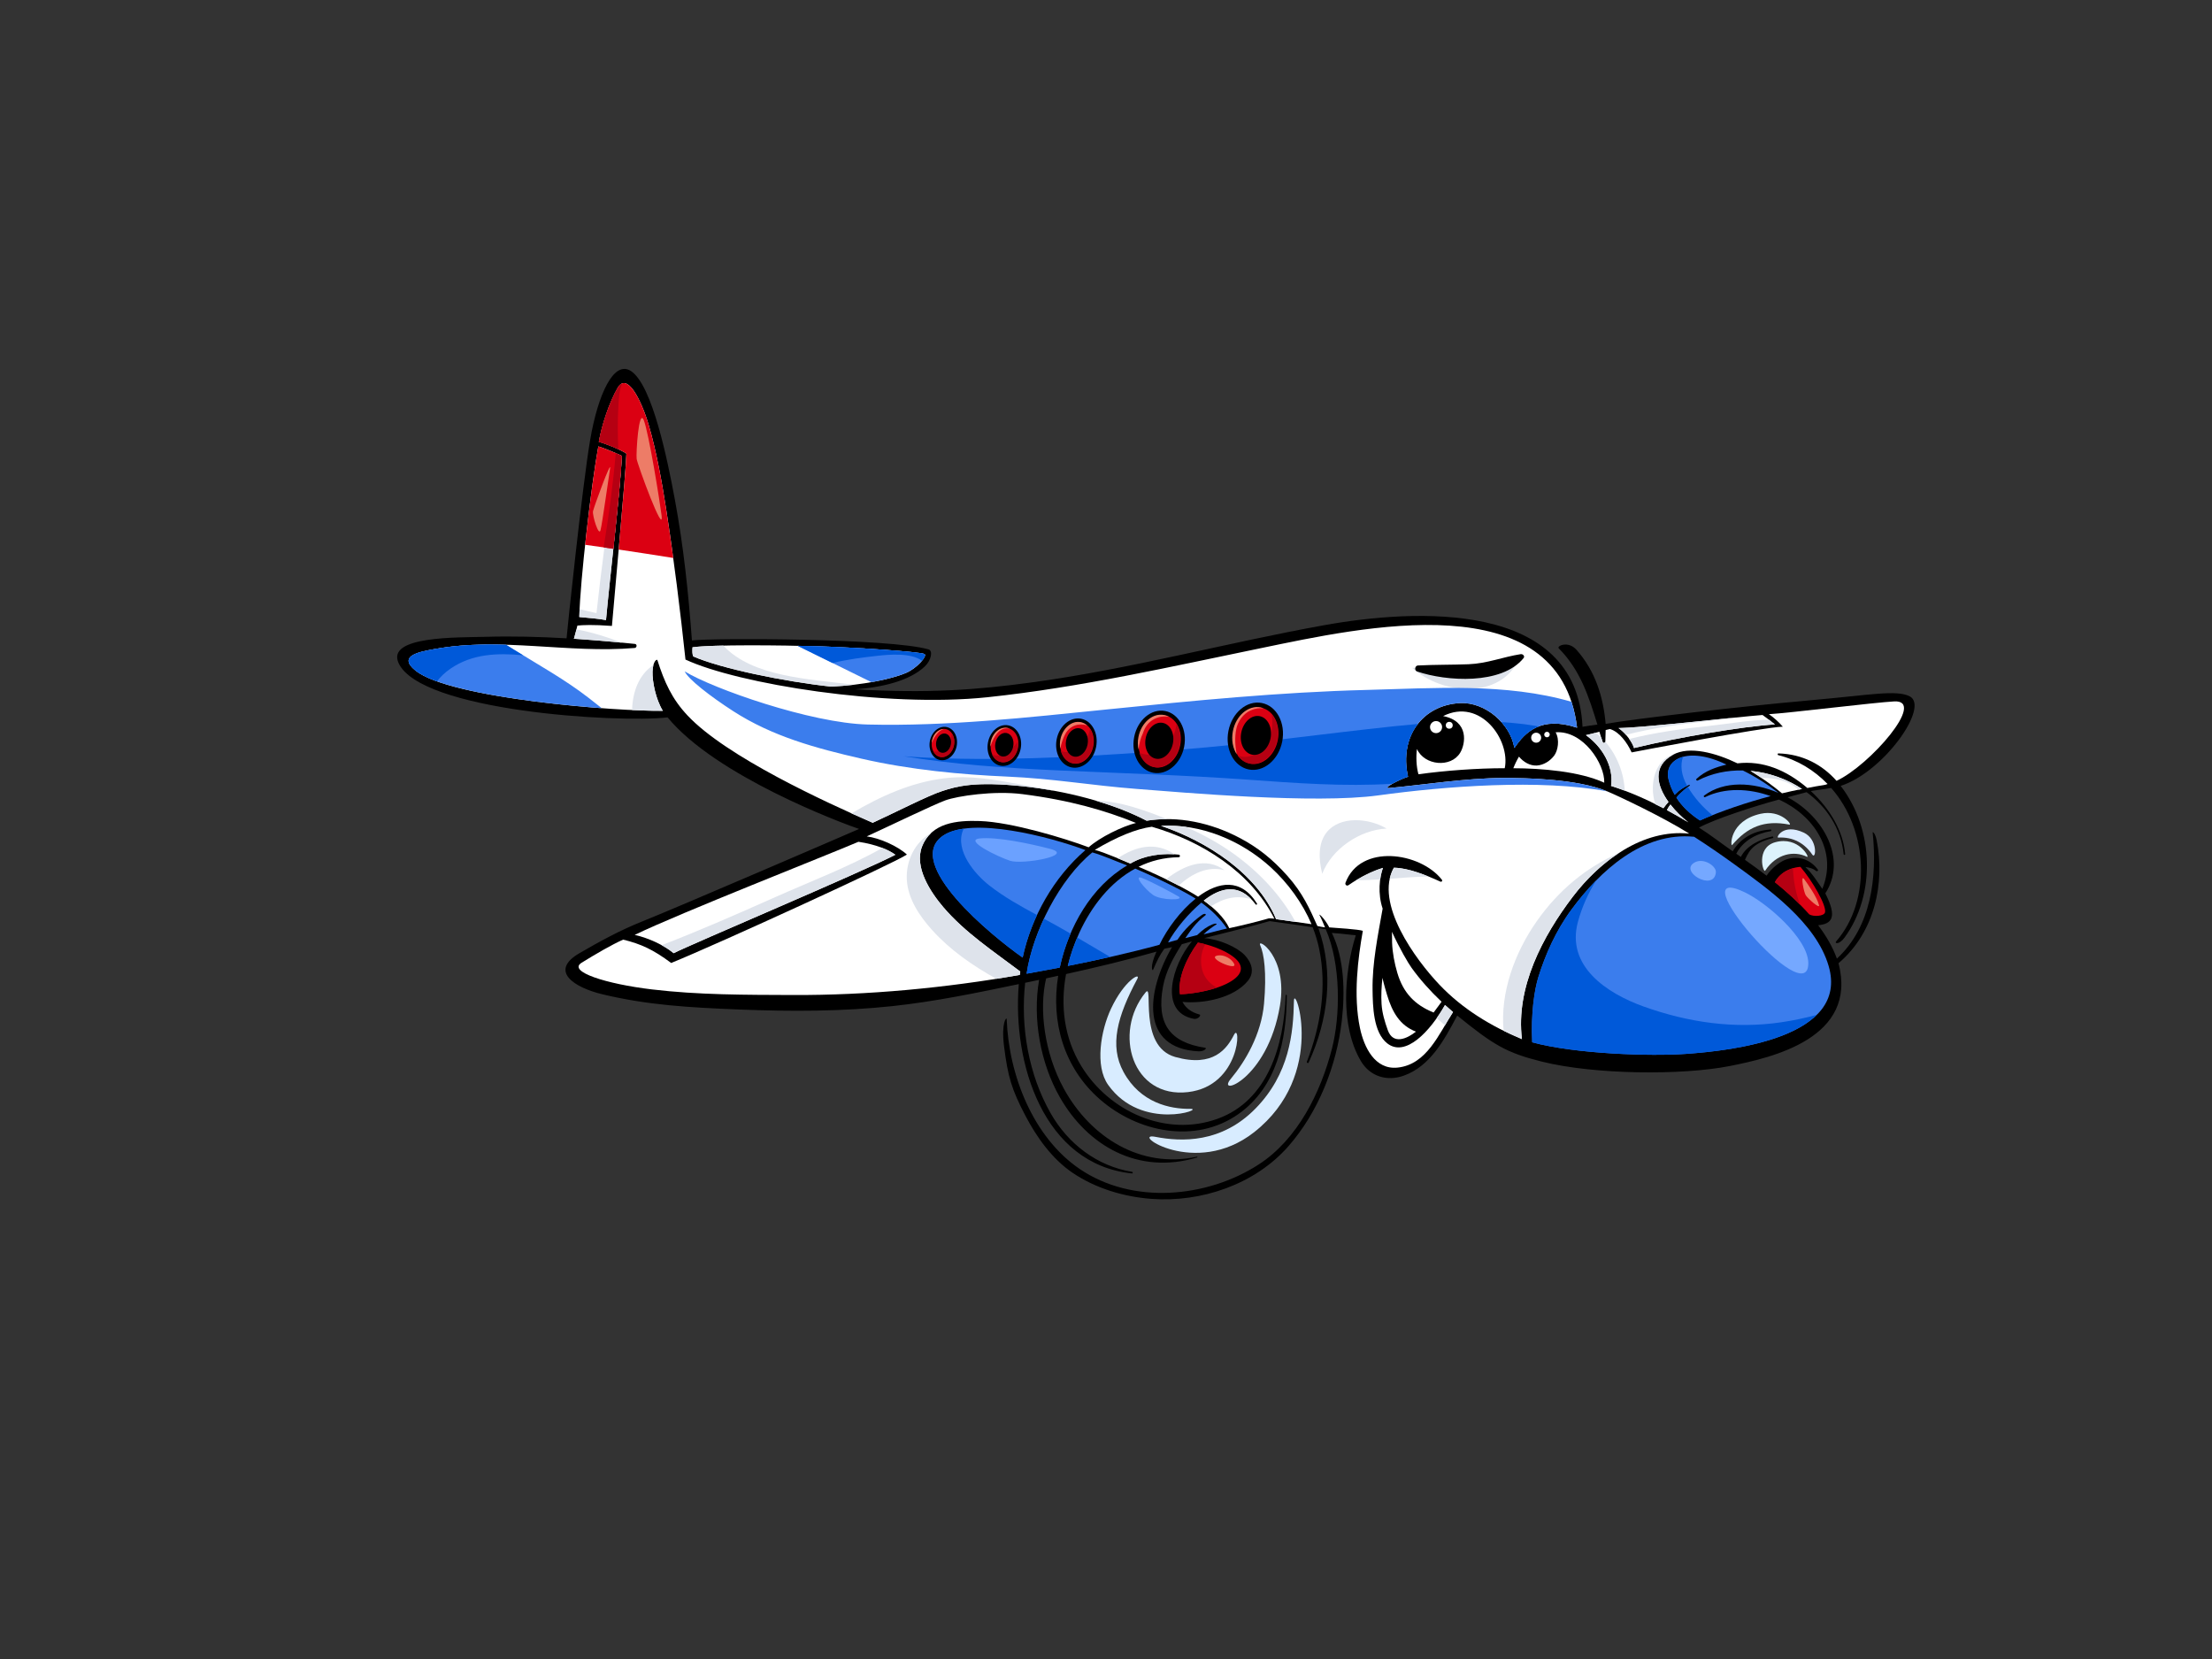 <?xml version="1.0" encoding="utf-8"?>
<!-- Generator: Adobe Illustrator 17.0.0, SVG Export Plug-In . SVG Version: 6.00 Build 0)  -->
<!DOCTYPE svg PUBLIC "-//W3C//DTD SVG 1.1//EN" "http://www.w3.org/Graphics/SVG/1.1/DTD/svg11.dtd">
<svg version="1.1" id="Layer_1" xmlns="http://www.w3.org/2000/svg" xmlns:xlink="http://www.w3.org/1999/xlink" x="0px" y="0px"
	 width="800px" height="600px" viewBox="0 0 800 600" enable-background="new 0 0 800 600" xml:space="preserve">
<rect x="0" y="0" width="800" height="600" fill="#333333" stroke="none"/>
<g>
	<path d="M144.155,239.81c7.91,17.303,78.609,21.716,97.299,19.65c17.474,21.231,62.749,38.124,69.236,40.346
		c-1.879,0.846-65.923,28.469-78.438,33.453c-7.957,3.169-15.401,7.237-22.728,11.503c-11.059,6.444-1.82,12.414,8.399,14.851
		c16.363,3.905,31.177,4.767,49.695,5.501c18.34,0.724,36.834,0.719,55.118-1.236c15.517-1.661,30.552-4.811,45.73-7.965
		c-2.387,28.488,8.836,65.159,40.918,68.477c0.373,0.039,0.423-0.515,0.059-0.573c-12.663-2.081-23.141-10.102-29.453-21.176
		c-7.962-13.967-10.981-31.166-9.227-47.205c0.908-0.189,4.273-0.894,5.05-1.056c-2.458,14.036,0.495,30.191,7.479,42.428
		c10.056,17.616,28.331,28.199,49.685,21.808c0.184-0.058,0.097-0.327-0.091-0.287c-20.302,4.474-38.492-6.992-48.145-24.616
		c-7.051-12.872-9.04-28.773-6.392-39.873c1.456-0.306,2.909-0.632,4.363-0.946c-2.731,16.691,2.052,33.374,15.172,44.777
		c13.579,11.804,34.345,16.19,49.916,5.313c14.042-9.816,17.501-26.868,17.593-43.003c0.003-0.275-0.417-0.285-0.427-0.01
		c-0.575,17.664-6.195,38.037-24.66,44.668c-18.642,6.697-39.216-2.608-49.268-19.133c-6.247-10.277-7.583-21.921-5.483-33.229
		c10.966-2.41,21.9-5.037,32.695-8.102c-2.511,5.57-1.473,7.183-1.202,6.544c1.32-3.07,2.329-5.222,4.026-7.565
		c1.043-0.301,1.758-0.311,2.8-0.623c-9.366,16.102-11.614,36.68,9.59,37.695c2.082,0.098,3.155-1.173,2.411-1.285
		c-12.73-1.935-17.765-8.632-15.252-22.174c1.041-5.608,3.816-10.577,6.794-15.273c1.214-0.359,2.429-0.707,3.648-1.037
		c-7.055,8.365-12.168,25.504,0.59,28c1.701,0.331,2.921-1.34,2.167-1.542c-3.126-0.848-5.077-2.478-6.155-4.563
		c7.456,0.717,18.488-1.305,23.66-7.629c2.531-3.094,1.404-6.603-1.225-9.352c-2.681-2.803-9.132-5.706-14.548-6.083
		c3.017-0.755,18.989-4.743,23.63-6.16c4.951,0.705,13.802,1.925,15.557,2.213c0.98,2.508,1.785,5.093,2.338,7.747
		c2.871,13.756,0.592,27.842-4.425,40.872c-0.166,0.426,0.456,0.723,0.648,0.3c7.018-15.318,9.224-32.491,3.519-48.58
		c0.015,0.001,1.847,0.233,2.646,0.373c5.566,12.764,5.294,31.345,2.263,43.177c-4.051,15.821-12.397,32.791-26.503,41.917
		c-18.706,12.11-45.711,14.633-64.832,1.565c-16.754-11.45-25.57-33.856-26.308-54.143c-0.033-0.885-2.039,1.169-0.957,9.825
		c1.373,10.988,2.737,15.613,7.744,25.153c4.086,7.786,9.643,15.593,17.02,20.595c8.305,5.63,18.499,8.687,28.472,9.441
		c18.055,1.368,37.462-5.195,49.593-19.013c10.865-12.374,17.426-29.08,19.318-45.36c1.197-10.323,0.96-22.435-3.588-31.809
		c4.183,0.29,7.184,0.766,8.658,0.835c-4.3,13.696-5.65,32.765,1.801,45.452c3.321,5.658,9.497,7.503,15.561,5.333
		c9.643-3.451,14.698-13.061,19.323-21.734c13.188,10.718,17.81,13.451,30.438,16.62c19.196,4.815,50.951,5.02,68.037,1.65
		c15.625-3.083,46.496-10.16,39.413-37.19c13.224-11.251,16.807-29.005,13.819-44.426c-0.501-2.592-1.506-3.309-1.459-2.878
		c1.676,16.097-0.477,34.14-12.932,45.629c-1.573-4.281-3.926-8.299-6.783-12.064c4.73-0.488,7.162-2.545,2.59-11.535
		c7.839-12.068-0.244-27.647-13.656-34.763c2.294-0.611,4.593-1.224,6.889-1.836c7.211,5.308,12.443,13.046,13.395,22.45
		c0.033,0.349,0.575,0.321,0.545-0.033c-0.657-8.223-5.553-16.518-12.426-22.819c0.648-0.173,5.738-0.778,7.369-1.119
		c13.389,15.09,14.691,40.702,1.784,55.524c-0.664,0.765,1.109,1.24,3.036-1.386c11.344-15.464,10.748-39.198-1.379-54.884
		c15.569-5.049,32.227-28.627,24.989-32.378c-4.785-2.478-14.587-0.474-35.071,1.33c-26.26,2.313-64.388,6.765-74.918,8.607
		c-0.85-9.641-3.679-19.049-10.549-26.777c-3.04-3.419-7.239-1.362-6.429-0.548c7.944,7.971,10.988,17.869,13.995,27.594
		c-1.811,0.214-3.613,0.504-5.387,0.793c-2.128-45.795-60.35-42.706-93.473-36.734c-35.6,6.417-70,15.852-105.877,20.706
		c-19.901,2.692-37.001,3.982-63.817,2.48c9.855-0.666,19.907-3.115,25.327-8.304c2.304-2.207,2.969-5.651,1.34-6.129
		c-13.776-4.056-78.242-4.171-85.588-3.247c-1.321-17.551-2.998-33.831-6.2-51.07c-2.628-14.149-8.073-41.024-15.735-46.282
		c-6.282-4.31-12.066,8.318-14.896,24.952c-2.826,16.635-8.389,69.686-8.513,71.635c-9.735-0.568-19.488-0.821-29.226-0.545
		C165.486,230.593,139.652,229.966,144.155,239.81z M659.062,321.462c-1.942-2.768-3.647-5.61-6.122-7.885
		c1.453,0.146,2.834,0.554,3.873,1.41c0.321,0.265,0.923-0.095,0.634-0.484c-2.642-3.559-6.687-5.074-11.063-3.803
		c-2.349,0.682-5.61,3.124-7.474,5.998c-2.647-2.034-5.267-3.921-7.815-5.727c0.831-1.923,1.827-3.748,3.556-5.048
		c1.909-1.44,4.189-2.235,6.488-2.822c0.376-0.096,0.189-0.652-0.179-0.568c-4.345,0.992-9.253,3.247-11.357,7.378
		c-0.21-0.147-1.325-0.92-1.66-1.156c2.417-4.677,7.278-7.294,12.422-8.156c0.367-0.06,0.368-0.617-0.026-0.592
		c-5.774,0.359-10.759,2.946-13.677,7.87c-3.929-2.714-8.056-5.957-12.193-8.561c5.698-3.107,19.888-7.708,28.922-10.149
		C656.039,294.967,664.691,307.788,659.062,321.462z"/>
	<path fill="#FFFFFF" d="M209.511,223.15c3.832,0.392,6.509,0.525,9.657,1.107c1.305-14.659,5.379-48.429,5.703-59.392
		c-2.379-1.176-6.758-2.91-8.475-3.427C213.958,174.659,209.814,209.644,209.511,223.15z"/>
	<path fill="#FFFFFF" d="M327.487,243.452c4.176-1.74,7.912-6.17,6.887-6.89c-1.223-0.857-25.176-2.415-38.368-2.817
		c-13.596-0.416-38.223-0.66-45.546,0.357c-0.13,1.506-0.045,2.515,0.234,3.281c9.807,4.331,32.735,9.102,49.917,10.941
		C312.004,247.81,322.452,245.551,327.487,243.452z"/>
	<path fill="#FFFFFF" d="M562.123,273.227c-1.451,1.964-3.815,3.482-6.284,3.634c-2.524,0.154-4.876-1.284-6.482-3.215
		c-0.795,1.341-1.482,2.756-2.041,4.194c10.343,0.033,23.984,1.15,32.881,5.234c0.265-6.71-7.593-18.972-17.584-18.229
		C564.152,267.57,563.421,271.469,562.123,273.227z"/>
	<path fill="#FFFFFF" d="M585.347,263.316c2.759,1.87,5.124,5.343,5.605,7.22c16.381-3.955,38.96-7.772,50.97-8.54
		c-1.853-1.486-3.378-2.625-4.48-3.41C627.758,259.342,594.252,263.212,585.347,263.316z"/>
	<path fill="#FFFFFF" d="M660.179,283.821c0.26-0.1,0.527-0.181,0.785-0.278c-4.848-4.989-10.891-8.729-17.818-10.43
		c-0.344-0.086-0.315-0.645,0.061-0.634c8.801,0.257,15.823,4.09,21.002,9.919c12.067-5.618,32.706-29.339,20.854-28.725
		c-7.002,0.364-37.959,4.2-45.335,4.628c1.504,0.953,3.803,3.004,5.052,4.516c-7.32,0.187-52.837,8.948-54.673,9.296
		c-1.611-3.496-4.38-7.393-7.834-8.458c-0.523,0.128-1.049,0.237-1.567,0.375c-0.021,1.403-0.062,2.803-0.118,4.184
		c-0.018,0.46-0.766,0.675-0.937,0.194c-0.442-1.257-0.84-2.511-1.211-3.768c-1.62,0.447-3.239,0.891-4.872,1.235
		c5.891,4.206,10.125,11.255,9.103,18.364c6.464,2.048,12.782,4.84,18.922,8.062c0.223-0.356,1.448-1.882,1.833-2.276
		c-4.259-5.919-5.905-12.857,1.617-17.053c5.956-3.321,15.613-0.639,23.329,3.099c9.155-1.063,17.585,2.357,25.271,8.909
		C655.829,284.563,658.013,284.158,660.179,283.821z"/>
	<path fill="#FFFFFF" d="M604.134,290.968c-0.173,0.241-0.352,0.478-0.522,0.72c-0.291,0.415-0.508,0.867-0.747,1.299
		c2.623,1.408,5.21,2.896,7.765,4.431C608.389,295.682,606.058,293.436,604.134,290.968z"/>
	<path fill="#3B7DED" d="M605.682,287.45c0.111-0.108,0.222-0.221,0.33-0.331c1.445-1.477,3.031-2.429,4.887-3.261
		c0.196-0.089,0.371,0.17,0.18,0.294c-1.309,0.842-2.53,1.994-3.662,3.059c-0.396,0.372-0.75,0.829-1.11,1.29
		c2.02,3.129,4.867,5.843,8.49,8.227c7.644-3.413,17.314-6.642,25.578-8.802c-7.86-2.834-16.59-3.118-23.688,0.354
		c-0.383,0.187-0.696-0.307-0.35-0.564c7.267-5.422,17.643-4.879,26.861-0.961c-3.925-3.062-8.271-5.856-12.88-8.108
		c-5.663-0.118-11.284,1.022-16.294,3.633c-0.366,0.192-0.79-0.285-0.464-0.59c3.169-2.967,7.121-4.245,10.838-5.161
		c-14.035-6.807-22.671-1.911-20.964,5.282C603.914,283.833,604.683,285.699,605.682,287.45z"/>
	<path fill="#FFFFFF" d="M651.728,285.333c-5.532-3.641-12.05-5.926-18.648-6.537c4.564,2.761,8.601,5.78,11.411,8.125
		C646.901,286.35,649.319,285.814,651.728,285.333z"/>
	<path fill="#DEE3EB" d="M604.134,290.968c-0.173,0.241-0.352,0.478-0.522,0.72c-0.291,0.415-0.508,0.867-0.747,1.299
		c2.623,1.408,5.21,2.896,7.765,4.431C608.389,295.682,606.058,293.436,604.134,290.968z"/>
	<path fill="#DEE3EB" d="M637.139,281.407c-1.292-0.879-2.645-1.757-4.058-2.611c6.598,0.611,13.116,2.896,18.648,6.537
		c-0.398,0.078-0.798,0.179-1.198,0.263C647.024,282.555,641.892,281.16,637.139,281.407z"/>
	<path fill="#DB0012" d="M660.05,329.957c0.595-2.421-4.502-11.301-8.893-16.444c-1.294,0.049-6.574,0.701-9.259,5.533
		c4.401,3.546,8.695,7.428,12.439,11.651C655.843,331.607,659.698,331.392,660.05,329.957z"/>
	<path fill="#3B7DED" d="M554.142,376.969c15.695,4.232,42.681,5.091,55.615,4.188c16.863-1.18,59.116-5.978,51.595-31.795
		c-4.575-15.704-21.882-27.922-34.415-37.002c-4.563-3.305-9.327-6.58-14.227-9.726c-18.527-1.858-33.926,12.159-44.394,26.365
		c-5.671,7.695-9.443,16.369-11.926,24.313C554.951,357.92,553.625,366.548,554.142,376.969z"/>
	<path fill="#FFFFFF" d="M474.329,334.245c-3.265-7.665-8.53-14.884-14.661-20.494c-10.857-9.927-25.464-15.879-39.767-15.076
		c16.719,5.669,34.774,17.32,41.625,33.753C464.805,332.922,472.839,333.975,474.329,334.245z"/>
	<path fill="#FFFFFF" d="M458.854,332.146c0.309-0.088,1.87,0.093,2.038,0.097c-8.646-16.99-26.317-28.028-44.312-33.24
		c-5.628,0.743-12.699,3.647-20.62,8.371c3.811,0.975,12.273,4.725,12.854,4.946c5.427-3.26,12.373-3.826,17.492-3.226
		c0.594,0.069,0.581,0.929-0.03,0.937c-5.313,0.063-10.149,1.315-14.49,3.452c9.784,4.123,18.01,8.514,21.526,10.822
		c7.283-5.45,15.49-6.859,21.288,2.465c0.194,0.315-0.263,0.61-0.481,0.315c-5.715-7.819-12.519-6.29-18.763-1.37
		c3.797,2.76,7.37,6.049,9.232,9.968C449.769,334.546,453.729,333.602,458.854,332.146z"/>
	<path fill="#DB0012" d="M426.759,359.582c4.495-0.082,13.27-1.466,18.441-4.662c5.07-3.13,4.164-6.242,1.004-8.757
		c-3.283-2.614-8.998-4.582-12.968-5.253C429.12,346.458,425.834,353.949,426.759,359.582z"/>
	<path fill="#3B7DED" d="M425.82,339.907c2.662-3.953,5.658-6.654,8.707-8.889c1.312-0.96,1.813-0.295,1.454-0.02
		c-3.603,2.754-5.476,5.684-7.299,8.295c1.322-0.323,2.945-0.793,4.271-1.098c2.144-2.018,3.447-3.003,5.58-3.891
		c1.173-0.491,1.753-0.195,1.389,0.027c-1.202,0.725-3.358,2.254-4.64,3.578c2.522-0.56,5.918-1.549,8.442-2.102
		c-2.484-3.707-5.669-6.768-9.244-9.371c-4.611,3.896-9.304,9.431-12.033,14.404C423.337,340.599,424.828,340.169,425.82,339.907z"
		/>
	<path fill="#3B7DED" d="M419.336,341.684c2.789-5.792,7.628-12.305,13.073-16.675c-3.239-2.145-12.265-6.77-21.833-10.87
		c-8.973,4.862-15.761,13.515-20.192,23.14c-1.795,3.899-3.22,7.946-4.202,12.06C397.31,347.132,408.358,344.679,419.336,341.684z"
		/>
	<path fill="#3B7DED" d="M371.288,352.155c4.007-0.717,8.002-1.455,11.984-2.225c3.119-14.535,11.364-29.265,24.376-36.925
		c-4.263-1.609-8.707-3.602-12.588-4.722C383.32,317.828,373.521,336.999,371.288,352.155z"/>
	<path fill="#3B7DED" d="M392.557,307.444c-12.911-4.832-40.918-12.117-51.292-5.341c-15.074,9.848,17.655,36.591,28.595,44.214
		C372.975,331.655,381.146,317.279,392.557,307.444z"/>
	<path fill="#FFFFFF" d="M210.353,348.181c-5.204,3.205,8.902,7.687,25.438,9.655c16.927,2.016,33.817,1.956,50.846,2.025
		c27.24,0.116,55.352-2.553,82.175-7.268c0.052-0.415,0.128-0.815,0.182-1.229c-9.533-7.19-20.046-14.141-27.788-23.226
		c-4.681-5.492-10.676-14.536-7.723-22.009c3.399-8.602,12.588-9.477,20.856-9.197c11.509,0.389,30.856,6.285,39.393,9.497
		c4.09-3.636,12.026-7.508,17.113-8.801c-11.02-4.454-23.719-8.212-41.119-10.426c-10.234-1.303-23.443,0.666-27.792,2.245
		c-4.35,1.58-20.275,9.303-28.461,13.049c4.709,0.587,11.264,3.559,14.522,6.567c-5.003,3.311-68.464,32.387-85.256,39.208
		c-6.484-4.835-10.885-6.859-17.369-8.449C221.125,341.721,215.559,344.974,210.353,348.181z"/>
	<path fill="#FFFFFF" d="M229.54,338.113c5.146,1.154,10.718,3.79,14.083,6.622c6.326-3.247,67.737-29.161,80.193-35.596
		c-2.456-1.815-6.995-3.748-13.35-4.695C299.125,309.308,245.98,330.178,229.54,338.113z"/>
	<path fill="#FFFFFF" d="M150.23,242.477c12.517,10.185,72.841,14.85,89.481,14.59c-2.603-4.295-3.811-10.585-3.713-14.155
		c0.102-3.768,1.592-4.686,1.761-4.16c2.547,7.976,5.245,13.998,10.896,20.013c14.022,14.931,49.959,31.378,66.974,38.804
		c8.43-3.87,20.005-9.834,25.152-11.484c5.146-1.645,11.57-3.644,29.754-1.658c14.381,1.574,31.108,5.584,44.166,12.394
		c11.34-1.822,23.296,0.723,33.806,6.307c6.38,3.393,11.61,7.482,17.113,13.655c5.503,6.17,8.021,11.847,10.836,18.123
		c0.948,0.233,1.79,0.35,2.758,0.503c-0.408-0.991-1.406-3.419-1.955-4.357c-0.55-0.94,1.713,0.94,3.502,4.354
		c2.151,0.16,10.806,0.703,12.122,1.244c-1.727,9.732-3.505,23.338-1.041,35.124c1.472,7.037,5.441,15.185,13.605,14.338
		c10.532-1.093,14.887-12.098,20.06-20.08c-0.987-0.838-1.96-1.685-2.903-2.549c-5.396,9.545-14.285,18.998-20.857,13.889
		c-5.132-3.991-5.253-13.582-5.342-19.362c-0.149-9.666,1.947-19.803,3.644-29.39c-1.829-5.443-1.137-11.355,0.116-14.743
		c-3.816,1.167-8.044,3.196-12.483,6.271c-0.596,0.413-1.327-0.19-1.069-0.881c5.344-14.258,27.024-11.094,34.855-1.112
		c0.324,0.413-0.093,0.907-0.557,0.694c-5.126-2.352-11.57-4.943-16.796-5.026c-7.194,12.808,7.87,33.255,16.446,42.283
		c8.399,8.84,18.751,15.081,29.868,19.706c-2.29-18.668,7.448-37.138,18.44-51.566c9.865-12.944,25.333-24.526,42.086-22.745
		c-9.491-5.987-25.712-13.648-29.683-15.297c-10.871-4.516-29.351-4.861-37.576-4.841c-13.448,0.033-29.122,2.512-41.242,3.64
		c-3.059,0.284,4.6-3.517,6.77-4.079c-3.281-14.668,5.41-25.942,18.777-26.636c9.123-0.474,18.252,7.45,19.698,16.216
		c3.896-5.77,9.723-11.604,22.671-7.312c-6.327-52.646-78.482-36.147-114.01-28.845c-32.927,6.767-65.724,14.279-99.203,17.82
		c-36.779,3.891-90.377-4.82-109.247-13.625c-1.794-16.967-4.264-36.961-7.016-54.604c-1.502-9.621-3.544-21.047-6.33-30.39
		c-2.746-9.201-7.854-19.066-11.182-13.266c-2.995,5.214-5.703,13.218-6.809,19.551c1.653,0.278,7.999,2.816,9.972,4.223
		c-0.165,6.643-4.286,50.952-5.232,62.325c-6.999-0.517-10.51-0.329-12.49-0.127c-0.391,1.601-0.792,3.194-1.257,4.757
		c7.376,0.476,14.738,1.123,22.068,1.877c0.856,0.087,0.725,1.394-0.086,1.464c-24.095,2.044-48.38-4.02-72.483,0.413
		C151.949,235.705,143.633,237.108,150.23,242.477z"/>
	<path fill="#DEE3EB" d="M215.726,221.751c1.243-11.913,5.144-42.552,7.712-57.551c0.519,0.231,1.017,0.46,1.433,0.665
		c-0.324,10.963-4.398,44.734-5.703,59.392c-3.149-0.582-5.825-0.715-9.657-1.107c0.017-0.87,0.056-1.828,0.103-2.862
		C211.27,220.673,213.476,221.296,215.726,221.751z"/>
	<path fill="#DEE3EB" d="M261.6,233.484c10.568,11.438,31.275,12.083,47.13,14.177c-2.606,0.306-5.333,0.537-8.119,0.663
		c-17.182-1.839-40.11-6.61-49.917-10.941c-0.279-0.766-0.364-1.776-0.234-3.281C252.759,233.783,256.767,233.589,261.6,233.484z"/>
	<path fill="#DEE3EB" d="M618.06,262.542c7.099-0.745,14.43-2.111,21.666-2.263c0.67,0.511,1.396,1.076,2.197,1.717
		c-12.01,0.767-34.589,4.584-50.97,8.54c-0.219-0.86-0.849-2.054-1.716-3.278C598.699,264.893,608.365,263.558,618.06,262.542z"/>
	<path fill="#DEE3EB" d="M627.911,259.483c-3.889,0.487-7.759,1.059-11.557,1.482c-9.526,1.057-19.012,2.422-28.304,4.793
		c-0.811-0.918-1.73-1.782-2.703-2.442C592.26,263.236,614.002,260.884,627.911,259.483z"/>
	<path fill="#DEE3EB" d="M579.114,266.733c0.18,0.559,0.343,1.118,0.538,1.675c0.165,0.461,0.847,0.273,0.917-0.149
		c4.25,4.848,6.794,11.435,7.033,17.695c-1.635-0.617-3.277-1.193-4.931-1.715c1.022-7.109-3.212-14.158-9.103-18.364
		c1.175-0.246,2.342-0.552,3.505-0.869C577.783,265.546,578.47,266.113,579.114,266.733z"/>
	<path fill="#DEE3EB" d="M605.499,272.754c-0.152,0.075-0.31,0.137-0.456,0.218c-7.522,4.196-5.876,11.134-1.617,17.053
		c-0.385,0.393-1.61,1.92-1.833,2.276c-0.973-0.51-1.962-0.966-2.943-1.451C596.291,283.327,598.699,274.589,605.499,272.754z"/>
	<path fill="#DEE3EB" d="M446.367,308.92c9.179,6.637,16.856,14.854,22.167,24.49c-2.588-0.356-5.38-0.738-7.008-0.982
		c-6.851-16.434-24.906-28.084-41.625-33.753c2.997-0.168,6.005-0.023,8.991,0.376C435.016,301.773,440.938,304.996,446.367,308.92z
		"/>
	<path fill="#DEE3EB" d="M442.85,314.707c-6.124-1.581-11.695,1.176-16.584,5.573c-1.386-0.724-2.905-1.492-4.525-2.279
		C428.359,312.777,436.201,309.807,442.85,314.707z"/>
	<path fill="#DEE3EB" d="M452.581,325.258c-5.467-1.745-10.241-0.322-14.586,2.51c-0.854-0.713-1.737-1.402-2.638-2.053
		C441.051,321.229,447.206,319.588,452.581,325.258z"/>
	<path fill="#DEE3EB" d="M424.784,308.967c-4.92-0.33-11.06,0.403-15.969,3.353c-0.267-0.099-2.196-0.947-4.57-1.923
		C410.616,306.148,417.888,304.22,424.784,308.967z"/>
	<path fill="#DEE3EB" d="M327.963,318.1c-0.359-6.828,2.962-13.576,8.718-16.75c-1.315,1.242-2.416,2.799-3.198,4.779
		c-2.953,7.473,3.042,16.517,7.723,22.009c7.742,9.085,18.255,16.036,27.788,23.226c-0.054,0.413-0.13,0.814-0.182,1.229
		c-2.812,0.493-5.641,0.95-8.477,1.399c-8.54-4.723-16.715-10.421-23.177-17.583C332.617,331.374,328.333,325.1,327.963,318.1z"/>
	<path fill="#DEE3EB" d="M280.322,324.48c12.939-5.769,26.44-10.854,38.801-17.804c1.978,0.775,3.565,1.629,4.693,2.464
		c-12.457,6.434-73.867,32.349-80.193,35.596c-1.198-1.012-2.687-1.991-4.327-2.893C253.156,336.501,266.757,330.528,280.322,324.48
		z"/>
	<path fill="#DEE3EB" d="M341.703,281.458c9.324-1.106,17.795,0.51,26.903,2.156c3.92,0.709,8.375,1.254,12.569,2.374
		c-3.626-0.66-7.203-1.184-10.641-1.561c-18.184-1.986-24.608,0.012-29.754,1.658c-5.147,1.65-16.722,7.614-25.152,11.484
		c-2.255-0.987-4.848-2.132-7.671-3.407C318.455,287.958,329.626,282.895,341.703,281.458z"/>
	<path fill="#DEE3EB" d="M239.71,257.067c-2.688,0.041-6.531-0.047-11.113-0.266c0.195-6.579,2.424-12.803,7.72-16.281
		c-0.169,0.622-0.291,1.403-0.32,2.392C235.899,246.482,237.107,252.772,239.71,257.067z"/>
	<path fill="#DEE3EB" d="M224.912,232.441c-5.771-0.555-11.551-1.056-17.348-1.431c0.335-1.114,0.625-2.247,0.91-3.383
		C214.086,228.653,219.53,230.356,224.912,232.441z"/>
	<path fill="#DEE3EB" d="M522.603,363.481c0.943,0.864,1.916,1.711,2.903,2.549c-0.985,1.52-1.943,3.15-2.915,4.8
		c-1.001-0.866-1.996-1.739-2.985-2.621C520.682,366.681,521.696,365.086,522.603,363.481z"/>
	<path fill="#DEE3EB" d="M479.901,300.902c4.778-5.819,14.973-5.154,21.57-1.249c-9.668,0.497-19.811,7.352-23.267,16.353
		C476.856,310.693,476.663,304.843,479.901,300.902z"/>
	<path fill="#DEE3EB" d="M510.719,241.509c13.013,0.229,26.404,1.245,38.674-3.296C542.775,253.074,521.651,251.443,510.719,241.509
		z"/>
	<path fill="#DEE3EB" d="M550.428,375.811c-2.247-0.932-4.452-1.955-6.626-3.031c-1.323-13.85,4.1-28.375,12.022-39.654
		c7.821-11.137,17.901-19.472,29.69-24.619c-6.443,4.202-12.136,9.818-16.647,15.738
		C557.877,338.673,548.138,357.143,550.428,375.811z"/>
	<path fill="#DEE3EB" d="M422.189,296.274c-2.511-0.005-5.015,0.149-7.489,0.547c-5.581-2.909-11.833-5.291-18.284-7.198
		C405.08,289.681,414.214,293.14,422.189,296.274z"/>
	<path fill="#DEE3EB" d="M516.646,316.999c-4.682,0.097-9.354,0.454-14.028,0.8c0.305-1.387,0.79-2.719,1.496-3.977
		C507.97,313.881,512.486,315.309,516.646,316.999z"/>
	<path fill="#DEE3EB" d="M490.406,318.379c3.444-2.103,6.732-3.579,9.758-4.505c-0.42,1.135-0.765,2.568-0.985,4.157
		C496.256,318.224,493.334,318.35,490.406,318.379z"/>
	<path fill="#DB0012" d="M211.616,197.026c1.467-13.605,3.399-28.092,4.781-35.588c1.717,0.517,6.096,2.25,8.475,3.427
		c-0.185,6.311-1.616,20.176-3.045,33.606C218.426,197.972,215.024,197.49,211.616,197.026z"/>
	<path fill="#DB0012" d="M223.751,198.751c1.339-15.097,2.699-30.937,2.792-34.696c-1.973-1.408-8.319-3.945-9.972-4.223
		c1.106-6.332,3.815-14.337,6.809-19.551c3.328-5.8,8.437,4.065,11.182,13.266c2.786,9.343,4.827,20.768,6.33,30.39
		c0.899,5.761,1.763,11.779,2.589,17.855C236.909,200.745,230.334,199.722,223.751,198.751z"/>
	<path fill="#B50012" d="M651.04,327.212c-2.886-2.894-5.982-5.619-9.141-8.166c1.698-3.058,4.425-4.431,6.534-5.047
		C648.632,318.599,649.465,323.079,651.04,327.212z"/>
	<path fill="#B50012" d="M433.236,340.909c0.828,0.141,1.741,0.346,2.682,0.595c-0.841,1.492-1.395,3.201-1.508,5.083
		c-0.317,5.299,2.062,8.606,5.692,10.611c-4.716,1.582-10.121,2.325-13.343,2.383C425.834,353.949,429.12,346.458,433.236,340.909z"
		/>
	<path fill="#B50012" d="M222.697,163.867c0.805,0.35,1.559,0.693,2.175,0.998c-0.185,6.311-1.616,20.176-3.045,33.606
		c-1.168-0.172-2.341-0.329-3.512-0.497C220.168,186.655,221.716,175.294,222.697,163.867z"/>
	<path fill="#B50012" d="M223.652,146.904c-0.321,5.161-0.282,10.361-0.028,15.571c-2.62-1.214-5.925-2.455-7.052-2.644
		c1.106-6.332,3.815-14.337,6.809-19.551c0.53-0.921,1.107-1.41,1.709-1.608C223.852,141.063,223.798,144.565,223.652,146.904z"/>
	<path fill="#3B7DED" d="M288.464,233.558c2.728,0.052,5.288,0.119,7.542,0.187c13.192,0.402,37.146,1.96,38.368,2.817
		c1.025,0.72-2.712,5.15-6.887,6.89c-2.74,1.142-7.088,2.33-12.317,3.26C306.272,242.323,297.374,237.927,288.464,233.558z"/>
	<path fill="#3B7DED" d="M311.479,274.365c-16.407-3.761-32.135-8.025-46.313-17.179c-8.259-5.33-16.334-11.579-17.523-14.364
		c10.022,6.174,45.513,18.71,66.21,19.213c28.792,0.699,57.822-2.552,86.424-5.452c31.313-3.177,62.518-6.26,93.997-7.059
		c24.334-0.617,50.332-2.603,74.057,4.284c0.935,2.852,1.626,5.969,2.038,9.382c-12.948-4.293-18.776,1.542-22.671,7.312
		c-1.446-8.766-10.575-16.69-19.698-16.216c-13.367,0.694-22.059,11.968-18.777,26.636c-2.17,0.563-9.829,4.363-6.77,4.079
		c12.12-1.128,27.793-3.607,41.242-3.64c8.215-0.021,26.668,0.325,37.543,4.827c-24.271-4.474-58.482-1.866-82.8,1.477
		c-22.88,3.148-70.647-1.049-87.178-2.327c-16.888-1.307-30.165-3.745-47.092-4.48C347.724,280.144,329.333,278.456,311.479,274.365
		z"/>
	<path fill="#3B7DED" d="M157.063,234.765c8.635-1.588,17.289-1.82,25.951-1.568c0.936,0.578,1.872,1.16,2.81,1.74
		c9.084,5.607,18.701,10.956,27.136,17.516c1.564,1.217,3.116,2.445,4.67,3.671c-24.441-1.823-58.367-6.297-67.401-13.648
		C143.633,237.108,151.949,235.705,157.063,234.765z"/>
	<path fill="#0059D9" d="M608.682,273.742c-1.061,2.963-0.62,6.712,1.502,10.461l-0.002,0.002c-1.545,0.756-2.921,1.632-4.171,2.914
		c-0.108,0.11-0.219,0.223-0.33,0.331c-0.999-1.751-1.768-3.617-2.248-5.64C602.531,278.009,604.539,274.871,608.682,273.742z"/>
	<path fill="#0059D9" d="M610.44,284.602c2.242,3.832,5.327,7.277,8.867,10.233c-1.554,0.622-3.075,1.253-4.511,1.893
		c-3.623-2.384-6.47-5.098-8.49-8.227c0.36-0.461,0.714-0.918,1.11-1.29C608.361,286.323,609.372,285.383,610.44,284.602z"/>
	<path fill="#0059D9" d="M556.39,353.311c2.483-7.944,6.255-16.618,11.926-24.313c2.672-3.624,5.667-7.232,8.95-10.57
		c-2.915,4.647-5.163,9.704-6.585,14.944c-4.369,16.068,10.447,25.888,23.793,30.662c16.044,5.736,32.838,8.204,49.795,5.677
		c4.32-0.644,8.569-1.544,12.753-2.652c-10.735,10.607-35.343,13.261-47.266,14.096c-12.934,0.903-39.92,0.044-55.615-4.188
		C553.625,366.548,554.951,357.92,556.39,353.311z"/>
	<path fill="#0059D9" d="M401.503,346.097c-5.089,1.147-10.196,2.225-15.321,3.242c0.83-3.484,1.996-6.912,3.418-10.249
		C393.575,341.412,397.551,343.737,401.503,346.097z"/>
	<path fill="#0059D9" d="M385.658,336.769c0.508,0.294,1.011,0.597,1.521,0.894c-1.707,3.995-3.021,8.137-3.908,12.268
		c-3.981,0.77-7.977,1.508-11.984,2.225c0.925-6.26,3.15-13.2,6.258-19.871C380.286,333.756,383.011,335.229,385.658,336.769z"/>
	<path fill="#0059D9" d="M341.265,302.103c1.902-1.244,4.399-2.007,7.286-2.407c-0.107,0.228-0.223,0.446-0.314,0.686
		c-2.845,7.288,4.264,15.713,9.566,19.861c5.285,4.137,11.253,7.467,17.246,10.698c-2.315,4.96-4.077,10.148-5.189,15.375
		C358.92,338.694,326.191,311.951,341.265,302.103z"/>
	<path fill="#0059D9" d="M317.101,237.206c-5.053,0.563-10.668,1.27-15.989,2.581c-4.215-2.076-8.428-4.159-12.648-6.228
		c2.728,0.052,5.288,0.119,7.542,0.187c13.192,0.402,37.146,1.96,38.368,2.817c0.432,0.302,0.013,1.266-0.924,2.408
		C329.37,235.919,321.14,236.756,317.101,237.206z"/>
	<path fill="#0059D9" d="M503.558,283.46c-17.435,1.078-34.919-0.235-52.387-1.492c-22.878-1.647-45.771-2.309-68.68-3.354
		c-18.581-0.845-37.26-2.103-55.645-5.119c5.099,0.401,10.176,0.655,15.167,0.793c28.156,0.786,56.559-0.984,84.624-3.163
		c25.942-2.014,51.632-5.73,77.493-8.46c2.869-0.303,5.766-0.586,8.675-0.835c-3.737,4.781-5.285,11.47-3.581,19.091
		C508.072,281.22,505.378,282.431,503.558,283.46z"/>
	<path fill="#0059D9" d="M547.698,270.501c-0.56-3.392-2.277-6.652-4.692-9.354c4.541,0.284,9.053,0.787,13.506,1.575
		C552.475,264.274,549.798,267.389,547.698,270.501z"/>
	<path fill="#0059D9" d="M157.063,234.765c8.635-1.588,17.289-1.82,25.951-1.568c0.936,0.578,1.872,1.16,2.81,1.74
		c1.114,0.69,2.24,1.375,3.371,2.058c-9.143-0.882-18.314-0.605-26.254,4.822c-1.991,1.364-3.605,2.917-4.912,4.604
		c-3.36-1.21-6.051-2.521-7.799-3.945C143.633,237.108,151.949,235.705,157.063,234.765z"/>
	<path fill="#FFFFFF" d="M503.469,340.938c0.147,3.714,0.851,7.372,1.899,10.93c2.154,7.308,6.423,11.633,13.119,14.327
		c0.982-1.288,1.94-2.595,2.872-3.9c-4.117-3.903-7.791-8.034-10.811-12.222c-1.265-1.75-4.332-6.977-7.126-13.067
		C503.493,338.298,503.416,339.621,503.469,340.938z"/>
	<path fill="#FFFFFF" d="M499.981,353.643c-0.343,3.155-0.52,6.318-0.319,9.502c0.207,3.247,1.159,6.386,2.25,9.427
		c1.936,5.394,6.981,3.078,10.187,0.532c-5.825-2.222-8.583-7.078-10.432-13.219C501.22,358.397,500.535,356.114,499.981,353.643z"
		/>
	<path fill="#FFFFFF" d="M528.072,272.278c-3.364,5.492-12.904,4.612-15.616-1.396c-0.363,2.755-0.247,6.31,0.544,9.141
		c9.587-1.33,21.284-2.196,31.215-2.189c2.096-10.266-8.857-25.61-22.29-18.852C531.385,260.808,530.053,269.048,528.072,272.278z"
		/>
	<ellipse transform="matrix(-0.981 -0.192 0.192 -0.981 848.072 614.532)" cx="453.8" cy="266.191" rx="9.919" ry="12.253"/>
	
		<ellipse transform="matrix(-0.981 -0.192 0.192 -0.981 848.333 614.156)" fill="#DB0012" cx="453.919" cy="265.981" rx="8.178" ry="10.331"/>
	<ellipse transform="matrix(-0.981 -0.192 0.192 -0.981 778.838 611.875)" cx="419.068" cy="268.198" rx="9.211" ry="11.378"/>
	
		<ellipse transform="matrix(-0.981 -0.192 0.192 -0.981 779.139 611.466)" fill="#DB0012" cx="419.179" cy="268.004" rx="7.594" ry="9.594"/>
	<path d="M382.164,267.352c-0.951,4.862,1.47,9.428,5.407,10.198c3.936,0.77,7.896-2.548,8.848-7.41
		c0.952-4.863-1.468-9.427-5.404-10.198C387.075,259.173,383.115,262.489,382.164,267.352z"/>
	
		<ellipse transform="matrix(-0.981 -0.192 0.192 -0.981 719.949 606.946)" fill="#DB0012" cx="389.378" cy="268.595" rx="5.988" ry="7.564"/>
	<ellipse transform="matrix(-0.981 -0.192 0.192 -0.981 667.671 603.75)" cx="363.087" cy="269.526" rx="6.022" ry="7.439"/>
	
		<ellipse transform="matrix(-0.981 -0.192 0.192 -0.981 667.846 603.509)" fill="#DB0012" cx="363.16" cy="269.4" rx="4.966" ry="6.271"/>
	<ellipse transform="matrix(-0.981 -0.192 0.192 -0.981 624.044 598.092)" cx="340.987" cy="268.825" rx="4.929" ry="6.09"/>
	<path fill="#DB0012" d="M337.055,267.941c-0.544,2.782,0.801,5.387,3.003,5.819c2.206,0.431,4.43-1.475,4.974-4.259
		c0.544-2.781-0.798-5.387-3.003-5.818C339.827,263.252,337.6,265.16,337.055,267.941z"/>
	<path fill="#ED7C67" d="M455.902,255.844c0.4,0.079,0.776,0.202,1.147,0.348c-1.471-0.196-3.038-0.008-4.76,0.749
		c-2.653,1.167-4.652,3.984-5.193,6.792c-0.56,2.908-0.429,6.036,0.205,9.098c-1.433-2.209-2.029-5.256-1.409-8.42
		C446.988,258.813,451.47,254.977,455.902,255.844z"/>
	<path fill="#ED7C67" d="M413.381,265.117c-0.854,1.769-1.389,3.817-1.621,5.959c-0.291-1.415-0.343-2.949-0.033-4.529
		c1.016-5.199,5.179-8.763,9.295-7.957c0.628,0.122,1.215,0.35,1.761,0.649C418.836,258.642,414.828,260.464,413.381,265.117z"/>
	<path fill="#ED7C67" d="M385.358,265.324c-0.902,1.6-1.532,3.497-1.876,5.485c-0.191-1.056-0.208-2.194,0.019-3.364
		c0.803-4.1,4.083-6.91,7.329-6.275c0.899,0.176,1.686,0.616,2.359,1.219C390.407,261.415,387.087,262.262,385.358,265.324z"/>
	<path fill="#ED7C67" d="M358.171,270.06c-0.013-0.527,0.009-1.063,0.116-1.613c0.664-3.399,3.385-5.731,6.077-5.205
		c0.323,0.064,0.62,0.18,0.905,0.319C361.739,262.605,359.406,266.071,358.171,270.06z"/>
	<path fill="#ED7C67" d="M336.962,268.763c0.012-0.271,0.04-0.544,0.093-0.822c0.488-2.49,2.322-4.264,4.281-4.304
		C339.362,264.27,337.901,266.353,336.962,268.763z"/>
	<path fill="#B50012" d="M455.295,271.947c4.322-2.947,5.489-8.441,4.598-13.675c1.884,2.237,2.755,5.679,2.051,9.278
		c-1.097,5.601-5.574,9.437-10.008,8.569c-1.796-0.351-3.298-1.426-4.391-2.945C449.735,274.143,452.304,273.987,455.295,271.947z"
		/>
	<path fill="#B50012" d="M412.217,272.34c3.09,1.141,6.658,0.709,9.098-1.688c2.313-2.272,3.775-5.457,4.174-8.729
		c1.208,2.027,1.693,4.73,1.143,7.538c-1.016,5.201-5.176,8.764-9.295,7.958c-2.512-0.491-4.422-2.501-5.3-5.171
		C412.1,272.273,412.152,272.315,412.217,272.34z"/>
	<path fill="#B50012" d="M383.694,271.604c2.228,0.879,4.849,0.229,6.65-1.282c2.126-1.784,3.434-4.178,3.87-6.703
		c1.041,1.618,1.49,3.819,1.04,6.125c-0.801,4.099-4.081,6.908-7.329,6.274c-2.09-0.409-3.641-2.155-4.278-4.438
		C383.666,271.587,383.678,271.597,383.694,271.604z"/>
	<path fill="#B50012" d="M360.111,273.243c3.006,0.55,5.737-2.124,7.392-4.248c0.245-0.316,0.44-0.647,0.623-0.981
		c0.084,0.747,0.065,1.534-0.092,2.339c-0.665,3.399-3.386,5.728-6.078,5.201c-1.425-0.279-2.543-1.314-3.192-2.72
		C359.192,273.009,359.635,273.156,360.111,273.243z"/>
	<path fill="#B50012" d="M343.479,267.992c0.436-0.942,0.672-1.85,0.78-2.749c0.753,1.104,1.087,2.646,0.773,4.257
		c-0.544,2.784-2.769,4.69-4.974,4.259c-1.086-0.213-1.962-0.959-2.505-1.989C340.2,272.198,342.371,270.38,343.479,267.992z"/>
	<path d="M512.804,240.68c6.082-0.314,12.211-0.217,18.305-0.447c6.677-0.254,12.433-2.641,18.895-3.654
		c0.717-0.111,1.596,0.715,1.023,1.424c-7.89,9.766-27.962,8.443-38.512,4.848C511.468,242.495,511.687,240.74,512.804,240.68z"/>
	<circle fill="#FFFFFF" cx="519.371" cy="262.965" r="2.185"/>
	<circle fill="#FFFFFF" cx="524.143" cy="262.308" r="1.248"/>
	<circle fill="#FFFFFF" cx="555.576" cy="266.803" r="1.81"/>
	<path fill="#FFFFFF" d="M558.507,265.469c-0.107,0.538,0.246,1.063,0.786,1.168c0.541,0.106,1.066-0.246,1.172-0.785
		c0.105-0.544-0.248-1.066-0.789-1.173C559.137,264.574,558.612,264.926,558.507,265.469z"/>
	<path fill="#D8ECFF" d="M414.297,358.938c3.171-3.888-3.021,19.463,10.77,23.343c13.793,3.877,18.683-3.032,21.234-8.038
		c2.553-5.006,2.56,18.485-16.638,20.731C409.536,397.331,402.4,373.52,414.297,358.938z"/>
	<path fill="#D8ECFF" d="M401.808,364.822c4.887-10.413,10.885-13.345,9.517-10.788c-7.292,13.599-10.148,24.141-5.006,33.624
		c6.115,11.277,16.927,13.462,24.127,13.37c5.798-0.072-17.541,8.375-29.668-8.661C395.889,385.496,398.135,372.645,401.808,364.822
		z"/>
	<path fill="#D8ECFF" d="M467.97,361.965c-0.214,11.679-1.627,26.423-13.911,38.963c-12.284,12.541-26.74,12.073-36.209,10.221
		c-9.471-1.854,14.372,15.079,35.716-1.668C480.043,388.707,468.096,355.303,467.97,361.965z"/>
	<path fill="#D8ECFF" d="M445.159,390.142c5.148-6.164,10.984-15.94,11.996-27.145c1.009-11.208-0.003-18.09-1.379-21.111
		c-1.375-3.024,10.116,3.911,7.133,21.84C458.406,390.767,439.51,396.902,445.159,390.142z"/>
	<path fill="#DDF3FC" d="M653.527,309.879c-4.718-2.333-11.113-1.122-15.112,4.989c-0.703,1.072-3.522-8.285,3.644-10.27
		C650.535,302.248,654.699,310.457,653.527,309.879z"/>
	<path fill="#DDF3FC" d="M647.159,298.235c-9.242-1.809-15.264,0.987-20.723,7.397c-0.6,0.703-1.096-8.744,10.273-11.31
		C644.102,292.653,648.396,298.476,647.159,298.235z"/>
	<path fill="#DBEBFF" d="M655.436,309.083c-2.716-4.036-6.908-6.491-12.35-6.155c-0.809,0.051,1.731-5.268,9.235-1.814
		C657.561,303.527,656.798,311.107,655.436,309.083z"/>
	<ellipse transform="matrix(-0.981 -0.192 0.192 -0.981 848.565 613.976)" cx="454.025" cy="265.881" rx="5.397" ry="7.103"/>
	<path d="M414.36,266.946c-0.7,3.578,0.938,6.906,3.653,7.438c2.715,0.53,5.483-1.936,6.181-5.513
		c0.7-3.573-0.935-6.904-3.648-7.434C417.83,260.906,415.058,263.374,414.36,266.946z"/>
	<path d="M385.579,267.761c-0.552,2.819,0.739,5.445,2.879,5.865c2.142,0.418,4.322-1.529,4.875-4.349
		c0.551-2.817-0.737-5.442-2.879-5.86C388.315,262.997,386.129,264.942,385.579,267.761z"/>
	<path d="M360.007,268.708c-0.457,2.338,0.614,4.515,2.392,4.862c1.774,0.348,3.583-1.266,4.04-3.603
		c0.458-2.337-0.61-4.516-2.384-4.861C362.277,264.758,360.464,266.372,360.007,268.708z"/>
	<ellipse transform="matrix(-0.981 -0.192 0.192 -0.981 624.27 597.827)" cx="341.096" cy="268.671" rx="2.681" ry="3.529"/>
	<path fill="#ED7C67" d="M446.311,348.517c-0.984-1.882-3.635-3.286-5.802-2.974C435.723,346.229,447.885,351.529,446.311,348.517z"
		/>
	<path fill="#ED7C67" d="M657.873,327.336c-0.722-2.87-4.234-7.89-5.381-9.399c-1.419-1.863-0.136,4.787,0.611,5.897
		C653.848,324.944,658.286,328.981,657.873,327.336z"/>
	<path fill="#ED7C67" d="M220.641,169.444c-0.61,3.825-2.823,19.795-3.445,22.298c-0.617,2.505-3.026-5.317-2.731-6.834
		C214.763,183.39,221.231,165.753,220.641,169.444z"/>
	<path fill="#ED7C67" d="M239.259,186.343c-0.598-4.813-4.575-29.644-6.412-34.335c-1.839-4.693-2.852,11.913-2.595,13.933
		C230.515,167.962,240.278,194.551,239.259,186.343z"/>
	<path fill="#75A8FF" d="M653.993,348.155c-0.208-8.778-14.937-21.637-23.123-25.519
		C606.345,311.005,654.434,366.964,653.993,348.155z"/>
	<path fill="#6BA1FF" d="M379.821,307.012c-7.982-2.086-19.357-4.383-25.419-3.784c-6.061,0.597,6.434,6.609,10.905,8.079
		C369.775,312.778,388.874,309.378,379.821,307.012z"/>
	<path fill="#6BA1FF" d="M426.189,324.197c-2.789-1.616-10.056-5.482-13.24-6.691c-3.184-1.209,1.145,4.13,4.065,6.166
		C419.937,325.709,428.733,325.671,426.189,324.197z"/>
	<path fill="#75A8FF" d="M620.568,315.518c0.213-2.274-4.231-5.223-7.365-3.756C606.58,314.864,619.892,322.758,620.568,315.518z"/>
</g>
</svg>
